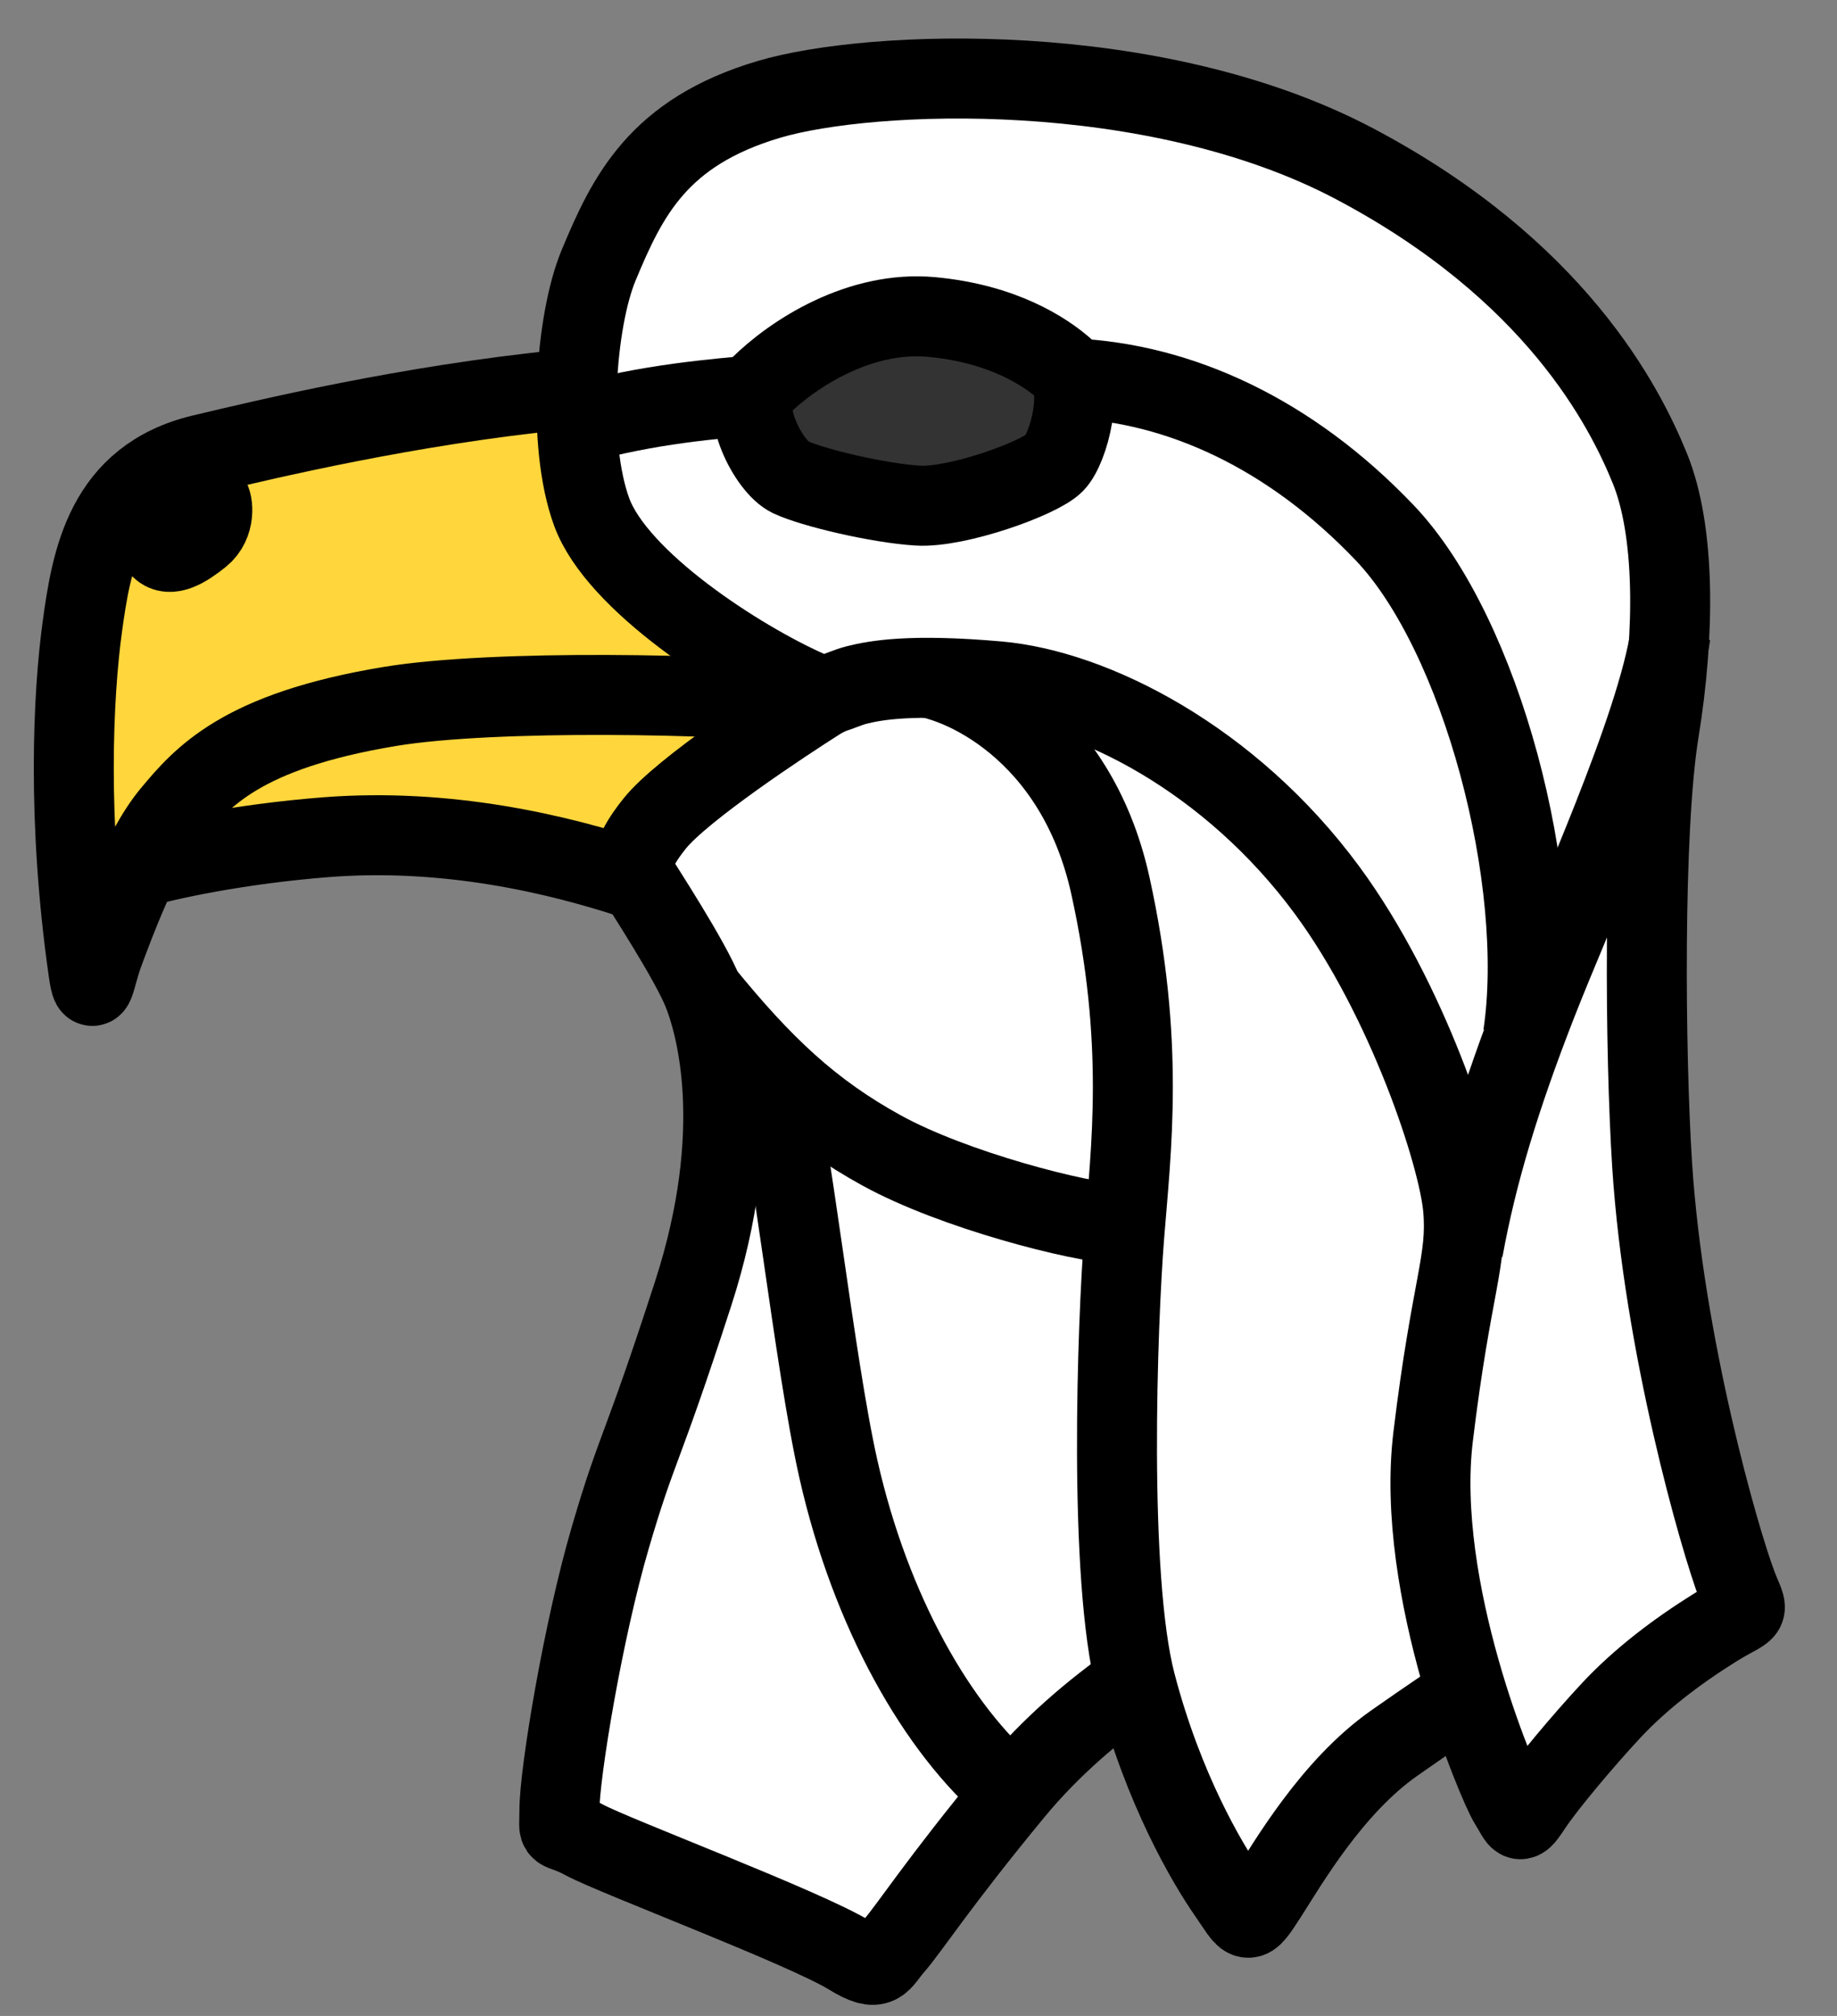 <?xml version="1.0" encoding="UTF-8"?>
<!DOCTYPE svg PUBLIC "-//W3C//DTD SVG 1.1//EN" "http://www.w3.org/Graphics/SVG/1.1/DTD/svg11.dtd">
<svg version="1.1" xmlns="http://www.w3.org/2000/svg" xmlns:xlink="http://www.w3.org/1999/xlink" x="0" y="0" width="68.904" height="75.6" viewBox="0, 0, 68.904, 75.6">
  <rect x="0" y="0" width="68.904" height="75.6" fill="#808080" stroke="none"/>
  <g id="Layer_2">
    <g>
      <path d="M23.894,33.008 C20.885,32.005 16.746,31.048 12.25,31.394 C9.023,31.642 6.082,32.259 5.044,32.604 C4.007,32.95 5.506,28.915 7.12,26.84 C8.734,24.765 32.599,24.88 33.406,24.88 C34.213,24.88 33.925,26.782 32.195,27.359 C30.466,27.935 29.428,28.108 28.391,29.838 C27.353,31.567 26.315,31.913 26.315,32.374 C26.315,32.835 24.586,33.239 23.894,33.008 z" fill="#FFD63C"/>
      <path d="M23.894,33.008 C20.885,32.005 16.746,31.048 12.25,31.394 C9.023,31.642 6.082,32.259 5.044,32.604 C4.007,32.95 5.506,28.915 7.12,26.84 C8.734,24.765 32.599,24.88 33.406,24.88 C34.213,24.88 33.925,26.782 32.195,27.359 C30.466,27.935 29.428,28.108 28.391,29.838 C27.353,31.567 26.315,31.913 26.315,32.374 C26.315,32.835 24.586,33.239 23.894,33.008 z" fill-opacity="0" stroke="#000000" stroke-width="3"/>
    </g>
    <g>
      <path d="M3.315,36.409 C2.508,30.76 2.739,26.062 3.085,23.525 C3.43,20.989 3.949,17.905 7.581,17.04 C9.99,16.467 15.305,15.196 21.07,14.619 C26.834,14.043 45.742,25.341 39.17,25.226 C32.599,25.111 33.406,26.725 30.293,26.379 C27.18,26.033 18.562,25.839 14.614,26.494 C9.051,27.416 7.581,29.146 6.428,30.529 C5.275,31.913 4.237,34.795 3.892,35.717 C3.546,36.64 3.488,37.62 3.315,36.409 z" fill="#FFD63C"/>
      <path d="M3.315,36.409 C2.508,30.76 2.739,26.062 3.085,23.525 C3.43,20.989 3.949,17.905 7.581,17.04 C9.99,16.467 15.305,15.196 21.07,14.619 C26.834,14.043 45.742,25.341 39.17,25.226 C32.599,25.111 33.406,26.725 30.293,26.379 C27.18,26.033 18.562,25.839 14.614,26.494 C9.051,27.416 7.581,29.146 6.428,30.529 C5.275,31.913 4.237,34.795 3.892,35.717 C3.546,36.64 3.488,37.62 3.315,36.409 z" fill-opacity="0" stroke="#000000" stroke-width="3"/>
    </g>
    <g>
      <path d="M30.685,26.275 C29.392,27.096 25.59,29.6 24.563,30.875 C23.56,32.12 23.698,32.604 23.906,32.95 C24.113,33.296 25.877,35.994 26.362,37.205 C26.846,38.415 27.987,42.375 25.998,48.515 C24.01,54.654 23.923,54.135 22.886,57.68 C21.871,61.147 20.983,66.5 20.983,67.883 C20.983,68.924 20.81,68.402 21.934,69.007 C23.059,69.613 30.199,72.297 31.878,73.331 C33.002,74.022 32.996,73.585 33.521,72.985 C34.126,72.293 35.164,70.65 38.017,67.192 C40.871,63.733 44.503,61.831 46.232,60.706 C47.961,59.582 48.826,28.454 45.367,25.168 C41.908,21.883 32.345,25.22 30.685,26.275 z" fill="#FFFFFF"/>
      <path d="M30.685,26.275 C29.392,27.096 25.59,29.6 24.563,30.875 C23.56,32.12 23.698,32.604 23.906,32.95 C24.113,33.296 25.877,35.994 26.362,37.205 C26.846,38.415 27.987,42.375 25.998,48.515 C24.01,54.654 23.923,54.135 22.886,57.68 C21.871,61.147 20.983,66.5 20.983,67.883 C20.983,68.924 20.81,68.402 21.934,69.007 C23.059,69.613 30.199,72.297 31.878,73.331 C33.002,74.022 32.996,73.585 33.521,72.985 C34.126,72.293 35.164,70.65 38.017,67.192 C40.871,63.733 44.503,61.831 46.232,60.706 C47.961,59.582 48.826,28.454 45.367,25.168 C41.908,21.883 32.345,25.22 30.685,26.275 z" fill-opacity="0" stroke="#000000" stroke-width="3"/>
    </g>
    <g>
      <path d="M34.299,25.341 C35.939,25.438 40.352,27.33 41.649,33.21 C42.946,39.09 42.427,43.067 42.168,46.353 C41.908,49.639 41.563,59.15 42.6,63.128 C43.638,67.105 45.281,69.872 46.059,70.996 C46.837,72.12 46.751,72.293 47.529,71.083 C48.307,69.872 49.95,67.019 52.285,65.376 C54.619,63.733 59.029,60.793 59.894,60.447 C60.758,60.101 57.386,29.059 52.458,25.86 C47.529,22.661 35.683,23.093 33.694,23.266 C31.705,23.439 32.829,25.255 34.299,25.341 z" fill="#FFFFFF"/>
      <path d="M34.299,25.341 C35.939,25.438 40.352,27.33 41.649,33.21 C42.946,39.09 42.427,43.067 42.168,46.353 C41.908,49.639 41.563,59.15 42.6,63.128 C43.638,67.105 45.281,69.872 46.059,70.996 C46.837,72.12 46.751,72.293 47.529,71.083 C48.307,69.872 49.95,67.019 52.285,65.376 C54.619,63.733 59.029,60.793 59.894,60.447 C60.758,60.101 57.386,29.059 52.458,25.86 C47.529,22.661 35.683,23.093 33.694,23.266 C31.705,23.439 32.829,25.255 34.299,25.341 z" fill-opacity="0" stroke="#000000" stroke-width="3"/>
    </g>
    <g>
      <path d="M30.305,25.895 C27.716,24.744 23.145,21.796 22.194,19.202 C21.243,16.608 21.589,12.025 22.453,9.95 C23.532,7.36 24.685,4.955 28.852,3.724 C32.656,2.6 43.292,2.168 50.815,6.145 C58.337,10.123 60.931,15.225 61.882,17.559 C62.834,19.894 62.834,23.698 62.228,27.416 C61.623,31.135 61.707,39.584 61.969,43.672 C62.401,50.417 64.5,57.757 65.168,59.496 C65.601,60.62 65.687,60.188 64.304,61.052 C62.92,61.917 61.537,62.955 60.413,64.165 C59.352,65.307 57.991,66.932 57.473,67.71 C56.954,68.489 57.04,68.316 56.608,67.624 C56.176,66.932 53.063,59.582 53.755,53.876 C54.446,48.169 55.052,47.304 54.879,45.315 C54.706,43.326 52.789,37.471 49.777,33.383 C46.145,28.454 40.992,25.86 37.429,25.549 C34.153,25.262 32.829,25.514 32.138,25.687 C31.446,25.86 31.083,26.24 30.305,25.895 z" fill="#FFFFFF"/>
      <path d="M30.305,25.895 C27.716,24.744 23.145,21.796 22.194,19.202 C21.243,16.608 21.589,12.025 22.453,9.95 C23.532,7.36 24.685,4.955 28.852,3.724 C32.656,2.6 43.292,2.168 50.815,6.145 C58.337,10.123 60.931,15.225 61.882,17.559 C62.834,19.894 62.834,23.698 62.228,27.416 C61.623,31.135 61.707,39.584 61.969,43.672 C62.401,50.417 64.5,57.757 65.168,59.496 C65.601,60.62 65.687,60.188 64.304,61.052 C62.92,61.917 61.537,62.955 60.413,64.165 C59.352,65.307 57.991,66.932 57.473,67.71 C56.954,68.489 57.04,68.316 56.608,67.624 C56.176,66.932 53.063,59.582 53.755,53.876 C54.446,48.169 55.052,47.304 54.879,45.315 C54.706,43.326 52.789,37.471 49.777,33.383 C46.145,28.454 40.992,25.86 37.429,25.549 C34.153,25.262 32.829,25.514 32.138,25.687 C31.446,25.86 31.083,26.24 30.305,25.895 z" fill-opacity="0" stroke="#000000" stroke-width="3"/>
    </g>
    <g>
      <path d="M28.461,14.53 C29.763,13.232 32.273,11.641 34.944,11.888 C37.614,12.136 39.197,13.184 39.937,13.835 C40.678,14.486 40.106,16.79 39.552,17.363 C38.997,17.936 35.899,19.049 34.431,18.961 C32.964,18.872 30.487,18.29 29.645,17.893 C28.802,17.496 27.724,15.265 28.461,14.53 z" fill="#333333"/>
      <path d="M28.461,14.53 C29.763,13.232 32.273,11.641 34.944,11.888 C37.614,12.136 39.197,13.184 39.937,13.835 C40.678,14.486 40.106,16.79 39.552,17.363 C38.997,17.936 35.899,19.049 34.431,18.961 C32.964,18.872 30.487,18.29 29.645,17.893 C28.802,17.496 27.724,15.265 28.461,14.53 z" fill-opacity="0" stroke="#000000" stroke-width="3"/>
    </g>
    <path d="M21.589,15.916 C24.356,15.138 26.777,14.965 28.592,14.792" fill-opacity="0" stroke="#000000" stroke-width="3"/>
    <path d="M40.179,14.187 C44.243,14.36 48.394,16.262 51.939,19.98 C55.571,23.79 57.991,33.037 57.127,38.83" fill-opacity="0" stroke="#000000" stroke-width="3"/>
    <g>
      <path d="M62.661,23.785 C62.142,27.33 59.029,34.074 57.646,37.62 C56.262,41.165 55.397,44.018 54.879,46.872" fill="#FFFFFF"/>
      <path d="M62.661,23.785 C62.142,27.33 59.029,34.074 57.646,37.62 C56.262,41.165 55.397,44.018 54.879,46.872" fill-opacity="0" stroke="#000000" stroke-width="3"/>
    </g>
    <g>
      <path d="M26.344,37.187 C28.592,39.954 30.408,41.684 33.089,43.154 C35.769,44.623 40.439,45.834 42.081,45.92" fill="#FFFFFF"/>
      <path d="M26.344,37.187 C28.592,39.954 30.408,41.684 33.089,43.154 C35.769,44.623 40.439,45.834 42.081,45.92" fill-opacity="0" stroke="#000000" stroke-width="3"/>
    </g>
    <g>
      <path d="M28.938,40.127 C29.63,42.462 30.54,51.076 31.446,55.086 C32.656,60.447 35.164,64.857 37.931,67.192" fill="#FFFFFF"/>
      <path d="M28.938,40.127 C29.63,42.462 30.54,51.076 31.446,55.086 C32.656,60.447 35.164,64.857 37.931,67.192" fill-opacity="0" stroke="#000000" stroke-width="3"/>
    </g>
    <g>
      <path d="M6.024,19.634 C6.575,18.809 7.754,18.597 7.869,18.712 C7.984,18.827 8.1,19.634 7.523,20.096 C6.947,20.557 6.37,20.903 6.024,20.557 C5.679,20.211 5.794,19.98 6.024,19.634 z" fill="#000000"/>
      <path d="M6.024,19.634 C6.575,18.809 7.754,18.597 7.869,18.712 C7.984,18.827 8.1,19.634 7.523,20.096 C6.947,20.557 6.37,20.903 6.024,20.557 C5.679,20.211 5.794,19.98 6.024,19.634 z" fill-opacity="0" stroke="#000000" stroke-width="3"/>
    </g>
  </g>
</svg>
